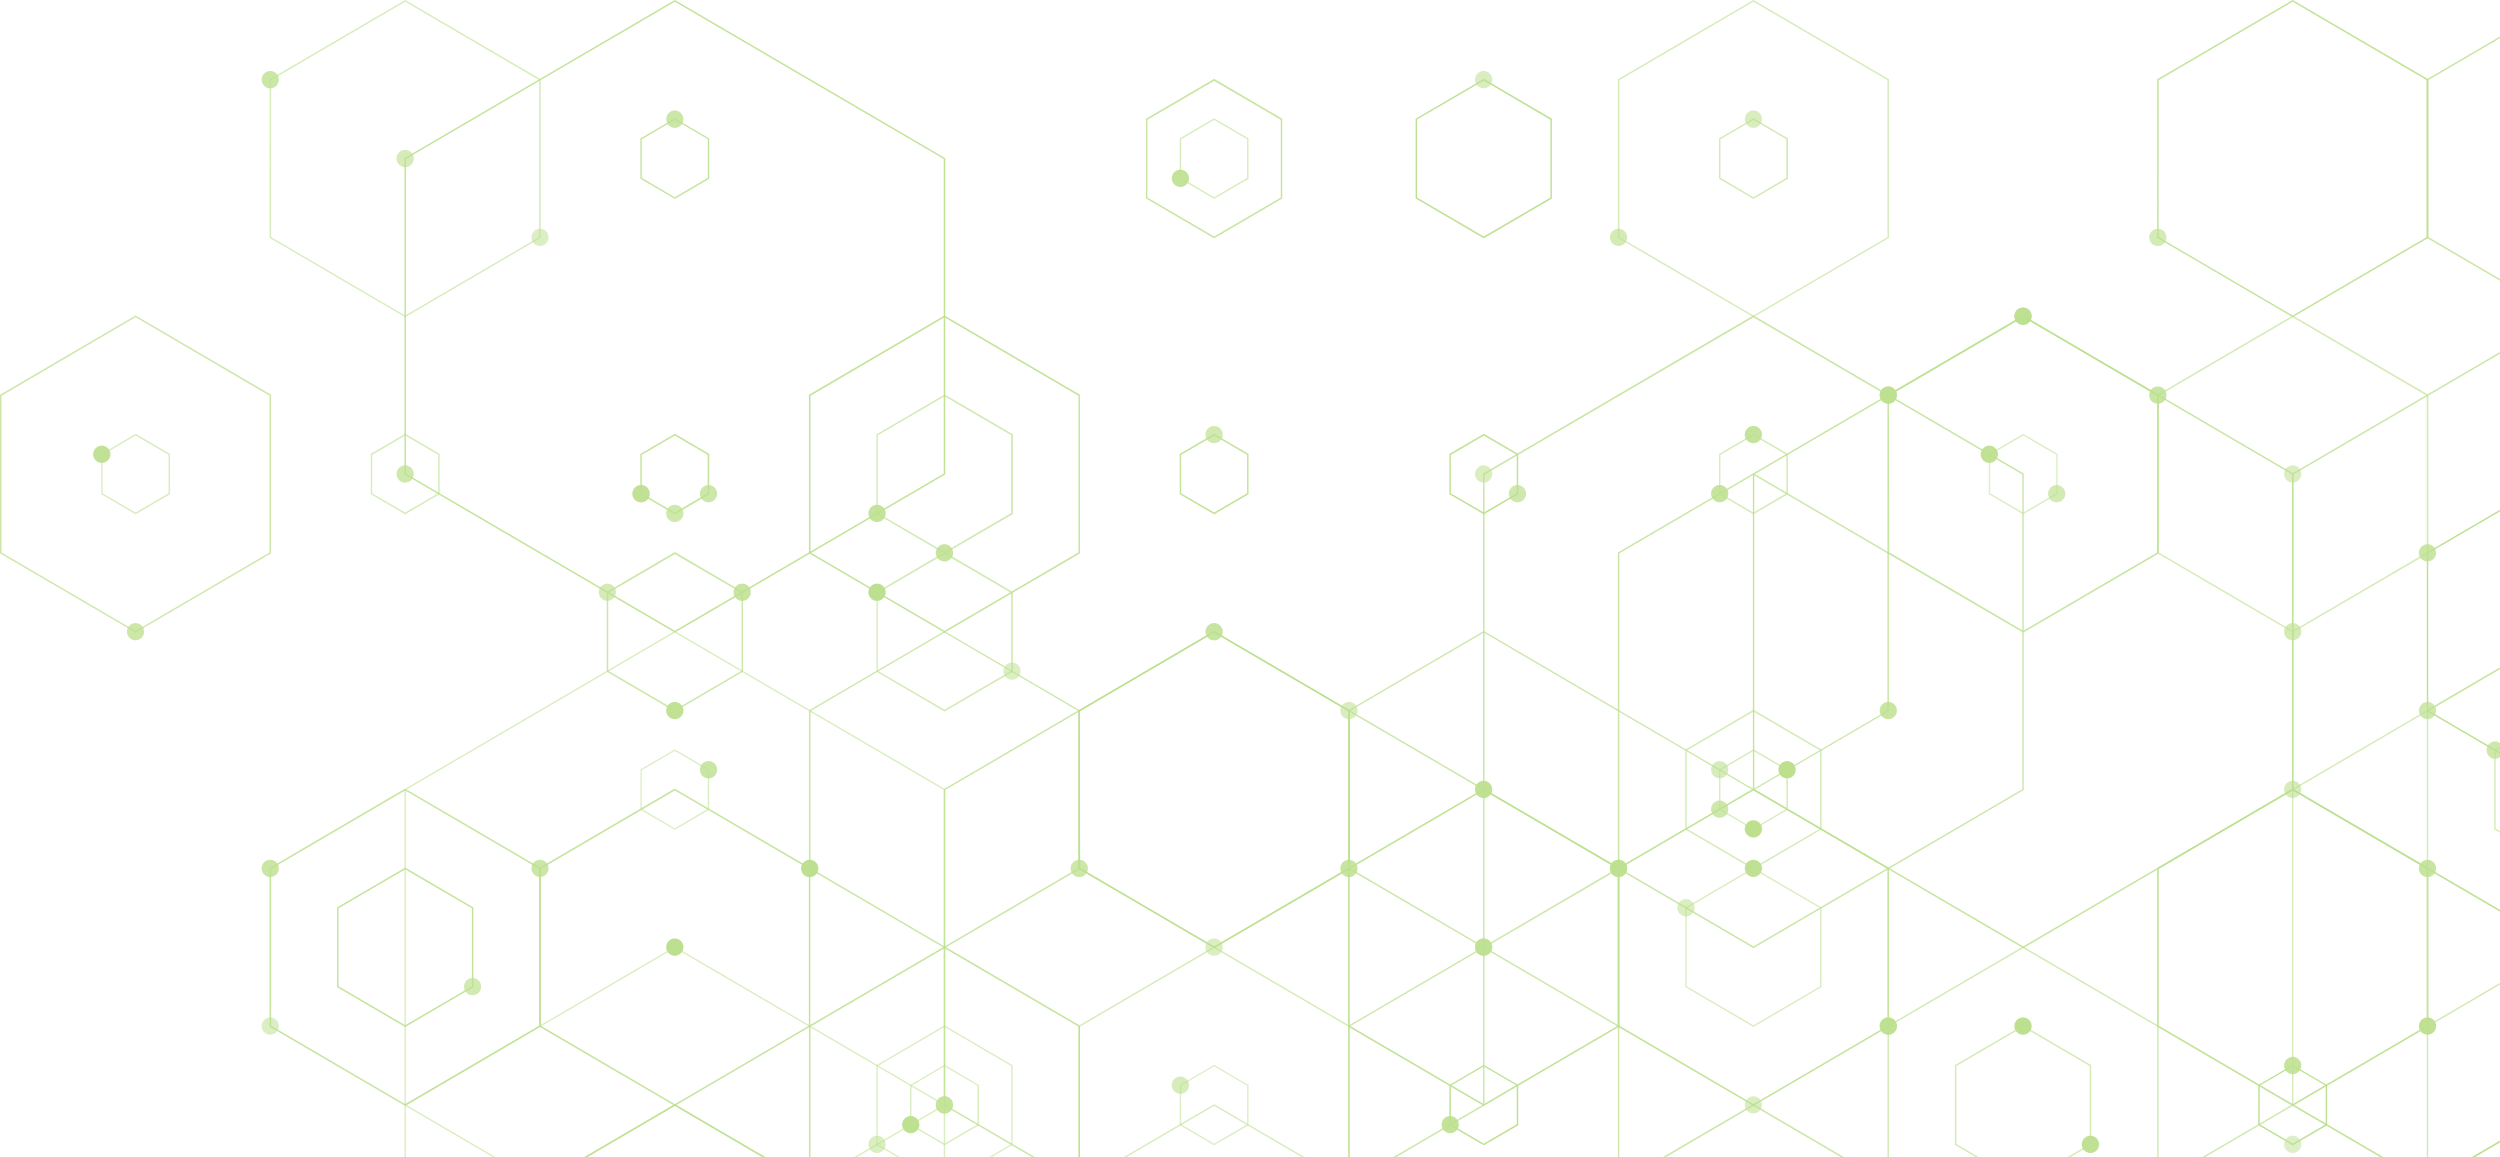<svg id="Layer_1" data-name="Layer 1" xmlns="http://www.w3.org/2000/svg" viewBox="0 0 970 449"><defs><style>.cls-1,.cls-10,.cls-11,.cls-12,.cls-13,.cls-14,.cls-15,.cls-16,.cls-17,.cls-18,.cls-19,.cls-2,.cls-20,.cls-21,.cls-22,.cls-23,.cls-24,.cls-25,.cls-26,.cls-27,.cls-28,.cls-29,.cls-3,.cls-30,.cls-31,.cls-32,.cls-33,.cls-34,.cls-35,.cls-36,.cls-37,.cls-38,.cls-39,.cls-4,.cls-40,.cls-41,.cls-42,.cls-43,.cls-44,.cls-45,.cls-46,.cls-47,.cls-48,.cls-49,.cls-5,.cls-50,.cls-6,.cls-7,.cls-8,.cls-9{fill:#bde08f;}.cls-1{opacity:0.57;}.cls-1,.cls-10,.cls-11,.cls-12,.cls-13,.cls-14,.cls-15,.cls-16,.cls-17,.cls-18,.cls-19,.cls-2,.cls-20,.cls-21,.cls-22,.cls-23,.cls-24,.cls-26,.cls-27,.cls-28,.cls-29,.cls-3,.cls-30,.cls-31,.cls-32,.cls-33,.cls-34,.cls-35,.cls-36,.cls-37,.cls-38,.cls-39,.cls-4,.cls-40,.cls-41,.cls-42,.cls-43,.cls-44,.cls-45,.cls-46,.cls-47,.cls-48,.cls-49,.cls-5,.cls-50,.cls-6,.cls-7,.cls-8,.cls-9{isolation:isolate;}.cls-2{opacity:0.77;}.cls-3{opacity:0.58;}.cls-4{opacity:0.9;}.cls-5{opacity:0.86;}.cls-6{opacity:0.94;}.cls-7{opacity:0.62;}.cls-8{opacity:0.92;}.cls-9{opacity:0.78;}.cls-10{opacity:0.61;}.cls-11{opacity:0.7;}.cls-12{opacity:0.82;}.cls-13{opacity:0.87;}.cls-14{opacity:0.55;}.cls-15{opacity:0.88;}.cls-16{opacity:0.52;}.cls-17{opacity:0.75;}.cls-18{opacity:0.89;}.cls-19{opacity:0.84;}.cls-20{opacity:0.67;}.cls-21{opacity:0.63;}.cls-22{opacity:0.99;}.cls-23{opacity:0.65;}.cls-24{opacity:0.81;}.cls-26{opacity:0.6;}.cls-27{opacity:0.56;}.cls-28{opacity:0.66;}.cls-29{opacity:0.95;}.cls-30{opacity:0.83;}.cls-31{opacity:0.96;}.cls-32{opacity:0.69;}.cls-33{opacity:0.8;}.cls-34{opacity:0.5;}.cls-35{opacity:0.76;}.cls-36{opacity:0.93;}.cls-37{opacity:0.71;}.cls-38{opacity:0.64;}.cls-39{opacity:0.51;}.cls-40{opacity:0.72;}.cls-41{opacity:0.85;}.cls-42{opacity:0.98;}.cls-43{opacity:0.68;}.cls-44{opacity:0.73;}.cls-45{opacity:0.54;}.cls-46{opacity:0.53;}.cls-47{opacity:0.91;}.cls-48{opacity:0.79;}.cls-49{opacity:0.74;}.cls-50{opacity:0.59;}</style></defs><path class="cls-1" d="M261.83,199.57l-13.36-7.82V176.12l.15-.08,13.21-7.72,13.35,7.8v15.63l-.12.08ZM249,191.42l12.79,7.44,12.8-7.49V176.46L261.83,169,249,176.46Z"/><path class="cls-2" d="M52.59,245.43l-.14-.09L0,214.7V153.17l.14-.08L52.59,122.4l.14.09,52.45,30.68V214.7l-.14.08Zm-52-31.05,52,30.43,52-30.43V153.55l-52-30.49-52,30.49Z"/><path class="cls-3" d="M52.59,199.57l-13.31-7.82V176.12l.14-.08,13.22-7.72L66,176.12v15.63l-.15.08Zm-12.8-8.15,12.8,7.44,12.8-7.49V176.46L52.59,169l-12.8,7.49Z"/><path class="cls-4" d="M157.2,398.48,130.77,383V352.09l.14-.09,26.32-15.38,26.43,15.47V383l-.14.08Zm-25.86-15.8,25.86,15.11,25.89-15.11V352.41l-25.89-15.1-25.86,15.1Z"/><path class="cls-5" d="M157.2,429.08l-52.63-30.76V336.78l.13-.07L157.15,306l52.64,30.76v61.54l-.13.07Zm-52-31.09,52,30.43,52-30.43V337.11l-52-30.43-52,30.43Z"/><path class="cls-6" d="M261.83,245.43l-.14-.09L156.93,184.06V61.37l.14-.09L261.83,0l.14.08L366.74,61.37V184.1l-.15.07ZM157.49,183.76l104.34,61,104.34-61V61.67L261.83.65l-104.34,61Z"/><path class="cls-7" d="M157.2,123.06l-.13-.09L104.62,92.29V30.76l.13-.07L157.2,0l.14.08,52.45,30.68V92.29l-.13.08ZM105.18,92l52,30.43,52-30.43V31.09L157.2.65l-52,30.44Z"/><path class="cls-8" d="M366.46,245.43l-.14-.09-52.45-30.68V153.17l.14-.08,52.45-30.69.13.09L419,153.17V214.7l-.14.08Zm-52-31.09,52,30.44,52-30.44V153.55l-52-30.43-52,30.43Z"/><path class="cls-9" d="M261.83,276.07,235.4,260.61V229.67l.14-.07,26.32-15.4,26.43,15.47v30.94l-.14.08ZM236,260.27l25.87,15.1,25.88-15.1V230.06L261.83,215,236,230.06Z"/><path class="cls-10" d="M157.2,199.57l-13.34-7.82V176.12L144,176l13.21-7.72,13.37,7.8v15.63l-.14.08Zm-12.79-8.15,12.79,7.44,12.8-7.49V176.46L157.2,169l-12.79,7.49Z"/><path class="cls-11" d="M366.46,214.86,340.08,199.4V168.47h.12l26.32-15.4L393,168.53v30.94l-.14.08Zm-25.88-15.8,25.88,15.11,25.87-15.11v-30.2l-25.87-15.11-25.88,15.11Z"/><path class="cls-12" d="M366.46,367.88l-.14-.09-52.45-30.68V275.64l.14-.09,52.45-30.69.13.09L419,275.64v61.52l-.14.07Zm-52-31.1,52,30.45,52-30.45V275.9l-52-30.47-52,30.43Z"/><polygon class="cls-1" points="192.39 449 157.49 428.6 157.49 306.5 261.83 245.47 366.17 306.5 366.17 428.6 331.28 449 332.39 449 366.59 429 366.74 428.91 366.74 306.18 261.97 244.9 261.83 244.81 157.08 306.1 156.93 306.18 156.93 428.91 191.27 449 192.39 449"/><polygon class="cls-13" points="227.77 449 261.83 429.08 295.88 449 297 449 261.83 428.42 226.65 449 227.77 449"/><polygon class="cls-14" points="157.49 449 157.49 428.91 261.83 367.88 366.17 428.91 366.17 449 366.74 449 366.74 428.6 261.97 367.3 261.83 367.23 157.08 428.51 156.93 428.6 156.93 449 157.49 449"/><path class="cls-15" d="M261.83,429.08l-52.64-30.76V336.78l.14-.07L261.78,306l52.64,30.76v61.54l-.15.07Zm-52-31.09,52,30.43,52-30.43V337.11l-52-30.43-52,30.43Z"/><polygon class="cls-16" points="349.31 449 340.57 443.89 340.57 413.62 366.46 398.48 392.33 413.62 392.33 443.89 383.59 449 384.71 449 392.88 444.22 392.88 413.28 366.46 397.82 340.01 413.28 340.01 444.22 348.2 449 349.31 449"/><polygon class="cls-17" points="227.77 449 261.83 429.08 295.88 449 297 449 261.83 428.42 226.65 449 227.77 449"/><path class="cls-18" d="M261.83,77.15l-13.36-7.81V53.72l.15-.09,13.21-7.73,13.35,7.82V69.34l-.12.09ZM249,69l12.79,7.55L274.63,69v-15l-12.8-7.48L249,54.06Z"/><path class="cls-19" d="M471.08,92.46,444.64,77V46.07l.14-.08L471.1,30.6l26.41,15.47V77l-.14.09Zm-25.89-15.8,25.89,15.11,25.86-15.11V46.46L471.08,31.35,445.19,46.46Z"/><path class="cls-20" d="M366.46,276.07l-26.38-15.46V229.67l.12-.07,26.32-15.4L393,229.67v30.94l-.14.08Zm-25.88-15.8,25.88,15.1,25.87-15.1V230.06L366.46,215l-25.88,15.1Z"/><path class="cls-21" d="M261.83,199.57l-13.36-7.82V176.12l.15-.08,13.21-7.72,13.35,7.8v15.63l-.12.08ZM249,191.42l12.79,7.44,12.8-7.49V176.46L261.83,169,249,176.46Z"/><path class="cls-16" d="M261.83,322l-13.36-7.82V298.53l.15-.09,13.21-7.7,13.35,7.8v15.61l-.12.09ZM249,313.84l12.79,7.55,12.8-7.55v-15l-12.8-7.48L249,298.85Z"/><path class="cls-22" d="M471.08,367.88l-.14-.09-52.45-30.68V275.64l.13-.09,52.46-30.69.13.09,52.46,30.69v61.52l-.14.07Zm-52-31.1,52,30.45,52-30.45V275.9l-52-30.47L419,275.9Z"/><path class="cls-16" d="M471.08,444.38l-13.35-7.82V421l13.35-7.83L484.42,421v15.61Zm-12.8-8.14,12.8,7.49,12.79-7.49v-15l-12.79-7.49-12.8,7.49Z"/><polygon class="cls-23" points="419.04 449 419.04 398.31 471.08 367.88 523.11 398.31 523.11 449 523.66 449 523.66 397.99 471.21 367.3 471.08 367.23 418.62 397.91 418.49 397.99 418.49 449 419.04 449"/><path class="cls-22" d="M575.7,92.46,549.26,77V46.07l.15-.08L575.73,30.6l26.39,15.47V77l-.12.09Zm-25.89-15.8,25.88,15.11,25.88-15.11V46.46L575.7,31.25l-25.88,15.1Z"/><path class="cls-2" d="M575.7,367.88l-.12-.09-52.52-30.68V275.64l.14-.09,52.5-30.74.15.09,52.49,30.74v61.52l-.15.07Zm-52-31.1,52,30.45,52-30.45V275.9l-52-30.47-52,30.43Z"/><polygon class="cls-24" points="401.63 449 366.74 428.6 366.74 306.5 471.08 245.47 575.43 306.5 575.43 428.6 540.53 449 541.64 449 575.84 429 575.98 428.91 575.98 306.18 471.21 244.9 471.08 244.81 366.32 306.1 366.17 306.18 366.17 428.91 400.51 449 401.63 449"/><path class="cls-25" d="M575.7,444.38l-13.34-7.82V421l13.34-7.83L589.06,421v15.61Zm-12.78-8.14,12.78,7.49,12.81-7.49v-15l-12.81-7.49-12.78,7.49Z"/><polygon class="cls-21" points="314.42 449 314.42 398.31 366.46 367.88 418.49 398.31 418.49 449 419.04 449 419.04 397.99 366.59 367.3 366.46 367.23 314.01 397.91 313.87 397.99 313.87 449 314.42 449"/><path class="cls-3" d="M366.46,444.38l-13.36-7.82V421l13.36-7.83L379.81,421v15.61Zm-12.81-8.14,12.81,7.49,12.8-7.49v-15l-12.8-7.49-12.81,7.49Z"/><polygon class="cls-26" points="314.42 449 314.42 398.31 366.46 367.88 418.49 398.31 418.49 449 419.04 449 419.04 397.99 366.59 367.3 366.46 367.23 314.01 397.91 313.87 397.99 313.87 449 314.42 449"/><polygon class="cls-26" points="437.02 449 471.08 429.08 505.13 449 506.24 449 471.08 428.42 435.91 449 437.02 449"/><path class="cls-7" d="M471.08,77.15l-13.35-7.81V53.72l.12-.09,13.23-7.73,13.34,7.82V69.34l-.13.09ZM458.28,69l12.8,7.55L483.87,69v-15l-12.79-7.48-12.8,7.49Z"/><path class="cls-8" d="M471.08,199.57l-13.35-7.82V176.12l.12-.08,13.23-7.72,13.34,7.8v15.63l-.13.08Zm-12.8-8.15,12.8,7.44,12.79-7.49V176.46L471.08,169l-12.8,7.49Z"/><path class="cls-27" d="M471.08,367.88l-.14-.09-52.45-30.68V275.64l.13-.09,52.46-30.69.13.09,52.46,30.69v61.52l-.14.07Zm-52-31.1,52,30.45,52-30.45V275.9l-52-30.47L419,275.9Z"/><path class="cls-28" d="M680.32,337.31l-26.43-15.46v-31l.13-.09,26.32-15.38,26.44,15.47v30.94l-.14.07Zm-25.88-15.8,25.88,15.11,25.88-15.11v-30.3L680.32,276.1l-25.88,15.11Z"/><path class="cls-29" d="M575.7,429.08l-52.64-30.76V336.78l.14-.07L575.7,306l52.64,30.76v61.54l-.15.07Zm-52-31.09,52,30.43,52-30.43V337.11l-52-30.43-52,30.43Z"/><path class="cls-30" d="M680.32,367.88l-.14-.09L575.43,306.5V183.76l.14-.08,104.75-61.29.14.09,104.76,61.28V306.49l-.14.08ZM576,306.21l104.34,61,104.35-61V184.12l-104.35-61L576,184.12Z"/><path class="cls-31" d="M575.7,199.57l-13.34-7.82V176.12l.13-.08,13.21-7.72,13.36,7.8v15.63l-.13.08Zm-12.78-8.15,12.78,7.44,12.81-7.49V176.46L575.7,169l-12.78,7.49Z"/><path class="cls-32" d="M785,245.43l-.15-.09L732.37,214.7V153.17l.12-.08L785,122.4l.14.09,52.45,30.68V214.7l-.14.08Zm-52-31.09,52,30.47,52-30.43V153.55l-52-30.49-52.1,30.49Z"/><path class="cls-14" d="M680.32,398.48,653.89,383V352.09L654,352l26.32-15.38,26.44,15.47V383l-.14.08Zm-25.88-15.8,25.88,15.11,25.88-15.11V352.41l-25.88-15.1-25.88,15.1Z"/><path class="cls-33" d="M680.32,306.68l-.14-.09L627.73,275.9V214.38l.14-.09,52.45-30.68.14.09,52.45,30.68V275.9l-.14.09Zm-52-31,52,30.43,52-30.43V214.7l-52-30.44-52,30.44Z"/><polygon class="cls-34" points="646.25 449 680.32 429.08 714.38 449 715.5 449 680.32 428.42 645.14 449 646.25 449"/><polygon class="cls-35" points="523.66 449 523.66 398.31 575.69 367.88 627.73 398.31 627.73 449 628.29 449 628.29 397.99 575.84 367.3 575.69 367.23 523.25 397.91 523.11 397.99 523.11 449 523.66 449"/><path class="cls-36" d="M680.32,429.08l-52.64-30.76V336.78l.14-.07L680.27,306l52.64,30.76v61.54l-.14.07Zm-52-31.09,52,30.43,52-30.43V337.11l-52-30.43-52,30.43Z"/><polygon class="cls-20" points="767.8 449 759.07 443.89 759.07 413.62 784.95 398.48 810.82 413.62 810.82 443.89 802.08 449 803.18 449 811.38 444.22 811.38 413.28 784.95 397.82 758.5 413.28 758.5 444.22 766.7 449 767.8 449"/><polygon class="cls-27" points="646.25 449 680.32 429.08 714.38 449 715.5 449 680.32 428.42 645.14 449 646.25 449"/><path class="cls-37" d="M680.32,77.15,667,69.34V53.72l.14-.09,13.22-7.73,13.36,7.82V69.34l-.15.09ZM667.52,69l12.8,7.55L693.11,69v-15l-12.79-7.48-12.8,7.49Z"/><path class="cls-21" d="M680.32,123.06l-.14-.09L627.73,92.29V30.76l.14-.07L680.32,0l.14.08,52.45,30.68V92.29l-.14.08ZM628.34,92l52,30.43,52-30.43V31.09L680.32.65l-52,30.44Z"/><path class="cls-36" d="M889.56,123.06l-.14-.09L837,92.29V30.76l.13-.07L889.56,0,942.2,30.76V92.29l-.14.08ZM837.54,92l52,30.43,52-30.43V31.09L889.56.65l-52,30.44Z"/><path class="cls-38" d="M889.56,245.43,837,214.66V153.17l.13-.08,52.45-30.69,52.64,30.77V214.7l-.14.08Zm-52-31.09,52,30.44,52-30.44V153.55l-52-30.43-52,30.43Z"/><path class="cls-18" d="M785,367.88l-.15-.09L680.11,306.5V183.76l.13-.08L785,122.4l.14.09,104.7,61.27V306.49l-.14.08ZM680.67,306.21l104.34,61,104.34-61.05V184.1L785,123.06l-104.34,61Z"/><path class="cls-23" d="M680.32,199.57,667,191.75V176.12l.14-.08,13.22-7.72,13.36,7.8v15.63l-.15.08Zm-12.8-8.15,12.8,7.44,12.79-7.49V176.46L680.32,169l-12.8,7.49Z"/><path class="cls-7" d="M680.32,322,667,314.15V298.53l.14-.09,13.22-7.7,13.36,7.8v15.61l-.15.09Zm-12.8-8.13,12.8,7.55,12.79-7.55v-15l-12.79-7.48-12.8,7.48Z"/><path class="cls-22" d="M889.56,444.38l-13.36-7.82V421l13.36-7.83L902.92,421v15.61Zm-12.8-8.14,12.8,7.49,12.81-7.49v-15l-12.81-7.49-12.8,7.49Z"/><path class="cls-16" d="M785,199.57l-13.36-7.82V176.12l.14-.08L785,168.32l13.35,7.8v15.63l-.14.08Zm-12.81-8.15L785,198.86l12.8-7.49V176.46L785,169l-12.81,7.49Z"/><path class="cls-39" d="M785,245.43l-.15-.09L732.37,214.7V153.17l.12-.08L785,122.4l.14.09,52.45,30.68V214.7l-.14.08Zm-52-31.09,52,30.47,52-30.43V153.55l-52-30.49-52.1,30.49Z"/><polygon class="cls-23" points="970 353.07 942.15 336.78 942.15 275.9 970 259.6 970 258.97 941.74 275.5 941.59 275.59 941.59 337.11 970 353.72 970 353.07"/><path class="cls-39" d="M889.56,429.08,837,398.32V336.78l.13-.07L889.56,306l52.64,30.76v61.54l-.14.07Zm-52-31.09,52,30.43,52-30.43V337.11l-52-30.43-52,30.43Z"/><polygon class="cls-23" points="970 322.47 968.31 321.48 968.31 291.21 970 290.21 970 289.57 967.89 290.79 967.76 290.88 967.76 321.82 970 323.11 970 322.47"/><polygon class="cls-40" points="855.5 449 889.56 429.08 923.63 449 924.74 449 889.56 428.42 854.38 449 855.5 449"/><polygon class="cls-32" points="732.91 449 732.91 398.31 784.95 367.88 836.98 398.31 836.98 449 837.54 449 837.54 397.99 785.08 367.3 784.95 367.23 732.5 397.91 732.36 397.99 732.36 449 732.91 449"/><path class="cls-41" d="M889.56,429.08,837,398.32V336.78l.13-.07L889.56,306l52.64,30.76v61.54l-.14.07Zm-52-31.09,52,30.43,52-30.43V337.11l-52-30.43-52,30.43Z"/><polygon class="cls-24" points="970 353.07 889.85 306.18 889.85 184.1 970 137.22 970 136.56 889.42 183.7 889.3 183.77 889.3 306.5 970 353.72 970 353.07"/><polygon class="cls-38" points="924.74 449 889.85 428.6 889.85 306.5 970 259.6 970 258.97 889.42 306.1 889.3 306.18 889.3 428.91 923.63 449 924.74 449"/><polygon class="cls-25" points="970 291.87 942.15 275.59 942.15 214.69 970 198.42 970 197.77 941.74 214.29 941.59 214.38 941.59 275.9 970 292.52 970 291.87"/><polygon class="cls-42" points="960.12 449 970 443.22 970 442.57 959.01 449 960.12 449"/><polygon class="cls-21" points="960.12 449 970 443.22 970 442.57 959.01 449 960.12 449"/><polygon class="cls-41" points="970 108.27 942.15 91.97 942.15 31.09 970 14.8 970 14.15 941.74 30.68 941.59 30.76 941.59 92.3 970 108.91 970 108.27"/><polygon class="cls-43" points="942.15 449 942.15 398.31 970 382.02 970 381.36 941.74 397.91 941.59 397.99 941.59 449 942.15 449"/><path class="cls-24" d="M252.09,191.59a3.35,3.35,0,1,1-3.34-3.39A3.38,3.38,0,0,1,252.09,191.59Z"/><path class="cls-44" d="M265.17,199.24a3.35,3.35,0,1,1-3.34-3.39,3.35,3.35,0,0,1,3.34,3.39Z"/><path class="cls-35" d="M278.25,191.59a3.35,3.35,0,1,1-3.35-3.39,3.34,3.34,0,0,1,3.35,3.39Z"/><path class="cls-2" d="M55.92,245.14a3.33,3.33,0,1,1-3.33-3.38A3.34,3.34,0,0,1,55.92,245.14Z"/><path class="cls-36" d="M42.85,176.28a3.35,3.35,0,1,1-3.33-3.37A3.35,3.35,0,0,1,42.85,176.28Z"/><path class="cls-32" d="M186.7,382.85a3.34,3.34,0,1,1-3.31-3.38h0A3.37,3.37,0,0,1,186.7,382.85Z"/><path class="cls-16" d="M108.21,398.14a3.35,3.35,0,1,1-3.33-3.37,3.35,3.35,0,0,1,3.33,3.37Z"/><path class="cls-9" d="M212.85,337a3.33,3.33,0,1,1-3.33-3.39A3.35,3.35,0,0,1,212.85,337Z"/><path class="cls-24" d="M108.21,337a3.35,3.35,0,1,1-3.31-3.42A3.35,3.35,0,0,1,108.21,337Z"/><path class="cls-44" d="M160.55,183.93a3.35,3.35,0,1,1-3.35-3.37A3.35,3.35,0,0,1,160.55,183.93Z"/><path class="cls-21" d="M160.55,61.53a3.35,3.35,0,1,1-3.35-3.38,3.35,3.35,0,0,1,3.35,3.38Z"/><path class="cls-16" d="M212.85,92.13a3.33,3.33,0,1,1-3.33-3.37,3.33,3.33,0,0,1,3.33,3.37Z"/><path class="cls-9" d="M108.21,30.92a3.35,3.35,0,1,1-3.33-3.37,3.35,3.35,0,0,1,3.33,3.37Z"/><path class="cls-6" d="M265.17,275.75a3.35,3.35,0,1,1-3.34-3.4,3.35,3.35,0,0,1,3.34,3.4Z"/><path class="cls-30" d="M291.32,229.84a3.35,3.35,0,1,1-3.33-3.39,3.34,3.34,0,0,1,3.33,3.39Z"/><path class="cls-38" d="M239,229.84a3.34,3.34,0,1,1-3.33-3.39,3.34,3.34,0,0,1,3.33,3.39Z"/><path class="cls-18" d="M343.64,199.24a3.35,3.35,0,1,1-3.34-3.39,3.35,3.35,0,0,1,3.34,3.39Z"/><path class="cls-41" d="M369.79,214.54a3.35,3.35,0,1,1-3.33-3.38A3.35,3.35,0,0,1,369.79,214.54Z"/><path class="cls-22" d="M317.52,337a3.35,3.35,0,1,1-3.34-3.39A3.36,3.36,0,0,1,317.52,337Z"/><path class="cls-44" d="M369.79,428.75a3.35,3.35,0,1,1-3.33-3.39A3.34,3.34,0,0,1,369.79,428.75Z"/><path class="cls-22" d="M265.17,367.52a3.35,3.35,0,1,1-3.34-3.39A3.36,3.36,0,0,1,265.17,367.52Z"/><path class="cls-45" d="M343.64,444.05a3.35,3.35,0,1,1-3.34-3.38,3.37,3.37,0,0,1,3.34,3.38Z"/><ellipse class="cls-9" cx="261.83" cy="46.23" rx="3.33" ry="3.39"/><path class="cls-46" d="M396,260.43a3.35,3.35,0,1,1-3.35-3.37,3.35,3.35,0,0,1,3.35,3.37Z"/><path class="cls-22" d="M343.64,229.84a3.35,3.35,0,1,1-3.34-3.39,3.36,3.36,0,0,1,3.34,3.39Z"/><path class="cls-21" d="M252.09,191.59a3.35,3.35,0,1,1-3.34-3.39A3.38,3.38,0,0,1,252.09,191.59Z"/><path class="cls-24" d="M278.25,298.7a3.35,3.35,0,1,1-3.35-3.39,3.35,3.35,0,0,1,3.35,3.39Z"/><path class="cls-2" d="M422.11,337a3.35,3.35,0,1,1-3.35-3.39A3.36,3.36,0,0,1,422.11,337Z"/><path class="cls-45" d="M474.42,367.52a3.35,3.35,0,1,1-3.34-3.39A3.38,3.38,0,0,1,474.42,367.52Z"/><path class="cls-41" d="M526.74,337a3.35,3.35,0,1,1-3.36-3.39A3.37,3.37,0,0,1,526.74,337Z"/><path class="cls-27" d="M526.74,275.75a3.35,3.35,0,1,1-3.36-3.4,3.39,3.39,0,0,1,3.36,3.4Z"/><path class="cls-41" d="M474.42,245.14a3.35,3.35,0,1,1-3.34-3.38A3.35,3.35,0,0,1,474.42,245.14Z"/><path class="cls-10" d="M461.34,421.11a3.35,3.35,0,1,1-3.35-3.4,3.36,3.36,0,0,1,3.35,3.4Z"/><path class="cls-3" d="M579,30.92a3.35,3.35,0,1,1-3.34-3.37A3.35,3.35,0,0,1,579,30.92Z"/><path class="cls-2" d="M579,367.52a3.35,3.35,0,1,1-3.35-3.39,3.36,3.36,0,0,1,3.35,3.39Z"/><path class="cls-1" d="M369.79,428.75a3.35,3.35,0,1,1-3.33-3.39A3.34,3.34,0,0,1,369.79,428.75Z"/><path class="cls-47" d="M566,436.4a3.33,3.33,0,1,1-3.33-3.38A3.34,3.34,0,0,1,566,436.4Z"/><path class="cls-42" d="M356.71,436.4a3.34,3.34,0,1,1-3.33-3.38,3.34,3.34,0,0,1,3.33,3.38Z"/><path class="cls-4" d="M461.34,69.22A3.35,3.35,0,1,1,458,65.84a3.37,3.37,0,0,1,3.35,3.38Z"/><path class="cls-43" d="M474.42,168.66a3.35,3.35,0,1,1-3.34-3.38A3.34,3.34,0,0,1,474.42,168.66Z"/><path class="cls-29" d="M683.65,337a3.33,3.33,0,1,1-3.33-3.39A3.35,3.35,0,0,1,683.65,337Z"/><path class="cls-4" d="M631.34,337a3.34,3.34,0,1,1-3.34-3.39A3.35,3.35,0,0,1,631.34,337Z"/><path class="cls-6" d="M579,306.35a3.35,3.35,0,1,1-3.35-3.4,3.36,3.36,0,0,1,3.35,3.4Z"/><path class="cls-1" d="M579,183.93a3.35,3.35,0,1,1-3.35-3.37A3.35,3.35,0,0,1,579,183.93Z"/><path class="cls-40" d="M592.12,191.59a3.35,3.35,0,1,1-3.34-3.39A3.38,3.38,0,0,1,592.12,191.59Z"/><path class="cls-48" d="M788.28,122.74a3.35,3.35,0,1,1-3.32-3.39h0A3.36,3.36,0,0,1,788.28,122.74Z"/><path class="cls-18" d="M736,153.34a3.34,3.34,0,1,1-3.34-3.39A3.38,3.38,0,0,1,736,153.34Z"/><path class="cls-45" d="M657.51,352.25a3.35,3.35,0,1,1-3.34-3.39,3.37,3.37,0,0,1,3.34,3.39Z"/><path class="cls-30" d="M736,275.75a3.34,3.34,0,1,1-3.34-3.4,3.35,3.35,0,0,1,3.34,3.4Z"/><path class="cls-14" d="M683.65,428.75a3.33,3.33,0,1,1-3.33-3.39,3.34,3.34,0,0,1,3.33,3.39Z"/><path class="cls-49" d="M579,367.52a3.35,3.35,0,1,1-3.35-3.39,3.36,3.36,0,0,1,3.35,3.39Z"/><path class="cls-1" d="M736,398.14a3.35,3.35,0,1,1-3.34-3.37,3.36,3.36,0,0,1,3.34,3.37Z"/><path class="cls-11" d="M631.34,337a3.34,3.34,0,1,1-3.34-3.39A3.35,3.35,0,0,1,631.34,337Z"/><path class="cls-29" d="M814.44,444.05a3.35,3.35,0,1,1-3.34-3.38A3.37,3.37,0,0,1,814.44,444.05Z"/><path class="cls-22" d="M788.28,398.14a3.35,3.35,0,1,1-3.33-3.37,3.36,3.36,0,0,1,3.33,3.37Z"/><ellipse class="cls-3" cx="680.32" cy="46.23" rx="3.33" ry="3.39"/><path class="cls-23" d="M631.34,92.13A3.34,3.34,0,1,1,628,88.76a3.34,3.34,0,0,1,3.34,3.37Z"/><path class="cls-28" d="M840.59,92.13a3.35,3.35,0,1,1-3.34-3.37,3.34,3.34,0,0,1,3.34,3.37Z"/><path class="cls-23" d="M892.9,245.14a3.34,3.34,0,1,1-3.34-3.38,3.35,3.35,0,0,1,3.34,3.38Z"/><path class="cls-33" d="M945.21,214.54a3.34,3.34,0,1,1-3.33-3.38,3.33,3.33,0,0,1,3.33,3.38Z"/><path class="cls-13" d="M670.58,191.59a3.34,3.34,0,1,1-3.33-3.39A3.34,3.34,0,0,1,670.58,191.59Z"/><path class="cls-15" d="M683.65,168.66a3.34,3.34,0,1,1-3.33-3.38,3.35,3.35,0,0,1,3.33,3.38Z"/><path class="cls-49" d="M670.58,314a3.34,3.34,0,1,1-3.33-3.38,3.34,3.34,0,0,1,3.33,3.38Z"/><path class="cls-25" d="M683.65,321.64a3.34,3.34,0,1,1-3.33-3.37,3.33,3.33,0,0,1,3.33,3.37Z"/><path class="cls-25" d="M696.74,298.7a3.35,3.35,0,1,1-3.35-3.39A3.36,3.36,0,0,1,696.74,298.7Z"/><path class="cls-26" d="M670.58,298.7a3.34,3.34,0,1,1-3.33-3.39A3.35,3.35,0,0,1,670.58,298.7Z"/><path class="cls-34" d="M892.9,444.05a3.34,3.34,0,1,1-3.34-3.38,3.35,3.35,0,0,1,3.34,3.38Z"/><path class="cls-13" d="M892.9,413.46a3.34,3.34,0,1,1-3.34-3.39,3.35,3.35,0,0,1,3.34,3.39Z"/><path class="cls-20" d="M801.36,191.59A3.35,3.35,0,1,1,798,188.2,3.38,3.38,0,0,1,801.36,191.59Z"/><path class="cls-6" d="M775.21,176.28a3.35,3.35,0,1,1-3.35-3.37,3.35,3.35,0,0,1,3.35,3.37Z"/><path class="cls-30" d="M840.59,153.34a3.35,3.35,0,1,1-3.34-3.39,3.34,3.34,0,0,1,3.34,3.39Z"/><path class="cls-15" d="M788.28,122.74a3.35,3.35,0,1,1-3.32-3.39h0A3.36,3.36,0,0,1,788.28,122.74Z"/><path class="cls-40" d="M736,153.34a3.34,3.34,0,1,1-3.34-3.39A3.38,3.38,0,0,1,736,153.34Z"/><path class="cls-41" d="M945.21,337a3.34,3.34,0,1,1-3.33-3.39A3.35,3.35,0,0,1,945.21,337Z"/><path class="cls-40" d="M945.21,275.75a3.34,3.34,0,1,1-3.33-3.4,3.38,3.38,0,0,1,3.33,3.4Z"/><path class="cls-17" d="M970,288.32a3.3,3.3,0,0,0-2-.66,3.39,3.39,0,0,0,0,6.77h0a3.24,3.24,0,0,0,2-.67Z"/><path class="cls-36" d="M736,398.14a3.34,3.34,0,1,1-3.34-3.37,3.34,3.34,0,0,1,3.34,3.37Z"/><path class="cls-29" d="M945.21,398.14a3.34,3.34,0,1,1-3.33-3.37,3.33,3.33,0,0,1,3.33,3.37Z"/><path class="cls-14" d="M892.9,183.93a3.34,3.34,0,1,1-3.34-3.37,3.35,3.35,0,0,1,3.34,3.37Z"/><path class="cls-50" d="M892.9,306.35a3.34,3.34,0,1,1-3.34-3.4,3.35,3.35,0,0,1,3.34,3.4Z"/></svg>
